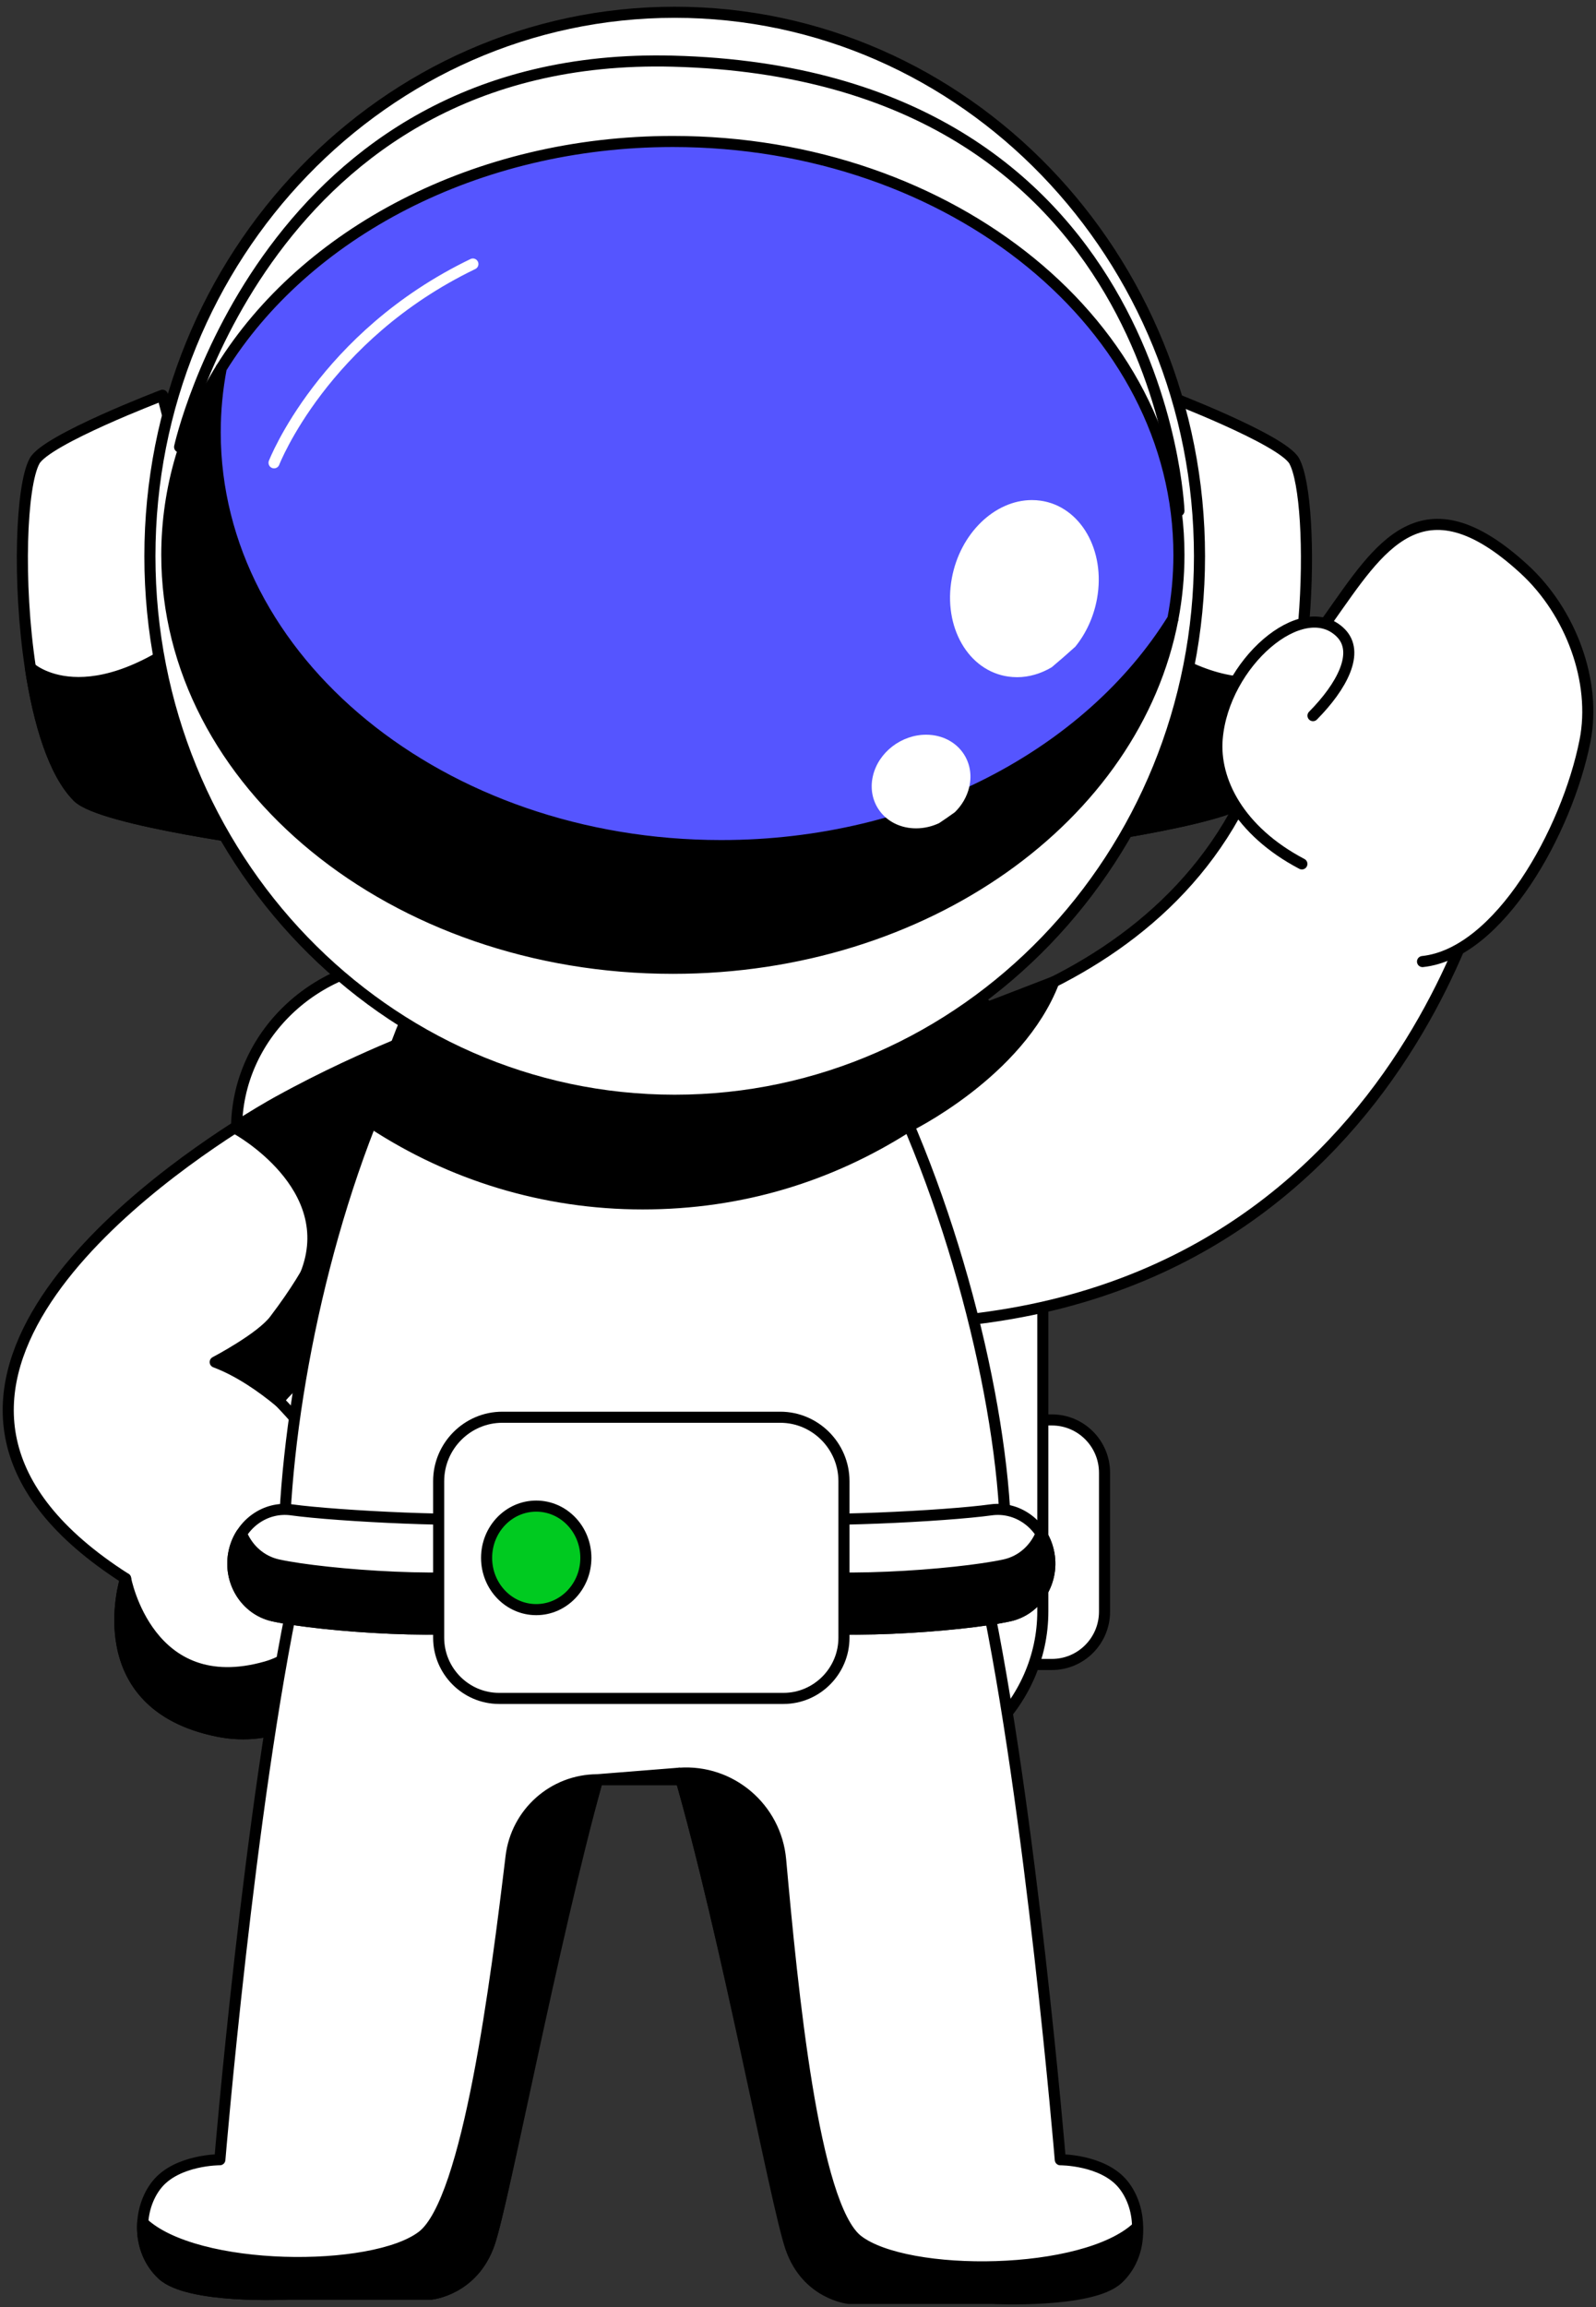 <svg width="144" height="208" viewBox="0 0 144 208" fill="none" xmlns="http://www.w3.org/2000/svg">
<rect x="0" y="0" width="144" height="208" fill="#333333" stroke="none"/>
<g clip-path="url(#clip0_1163_21101)">
<path d="M105.234 35.639C105.234 35.639 115.697 39.619 116.773 41.562C118.765 45.163 118.395 66.335 112.883 71.856C110.722 74.018 94.856 76.036 94.856 76.036L105.234 35.642" fill="white"/>
<path d="M105.234 35.639C105.234 35.639 115.697 39.619 116.773 41.562C118.765 45.163 118.395 66.335 112.883 71.856C110.722 74.018 94.856 76.036 94.856 76.036L105.234 35.642" stroke="black" stroke-linecap="round" stroke-linejoin="round"/>
<path d="M94.856 76.034C94.856 76.034 110.722 74.013 112.88 71.851C115.032 69.698 116.403 65.155 117.151 60.205C116.975 60.365 111.372 65.214 100.193 55.353L100.173 55.336L94.856 76.031" fill="black"/>
<path d="M94.856 76.034C94.856 76.034 110.722 74.013 112.88 71.851C115.032 69.698 116.403 65.155 117.151 60.205C116.975 60.365 111.372 65.214 100.193 55.353L100.173 55.336L94.856 76.031" stroke="black" stroke-linecap="round" stroke-linejoin="round"/>
<path d="M25.036 76.032C25.036 76.032 9.17 74.011 7.012 71.849C4.86 69.696 3.489 65.153 2.741 60.203C1.572 52.476 1.906 43.753 3.122 41.558C4.196 39.615 14.66 35.635 14.66 35.635L19.722 55.334L25.038 76.029" fill="white"/>
<path d="M25.036 76.032C25.036 76.032 9.17 74.011 7.012 71.849C4.86 69.696 3.489 65.153 2.741 60.203C1.572 52.476 1.906 43.753 3.122 41.558C4.196 39.615 14.66 35.635 14.66 35.635L19.722 55.334L25.038 76.029" stroke="black" stroke-linecap="round" stroke-linejoin="round"/>
<path d="M25.036 76.034C25.036 76.034 9.17 74.013 7.012 71.851C4.86 69.698 3.489 65.155 2.741 60.205C2.918 60.365 8.52 65.214 19.7 55.353L19.719 55.336L25.036 76.031" fill="black"/>
<path d="M25.036 76.034C25.036 76.034 9.17 74.013 7.012 71.851C4.86 69.698 3.489 65.155 2.741 60.205C2.918 60.365 8.52 65.214 19.7 55.353L19.719 55.336L25.036 76.031" stroke="black" stroke-linecap="round" stroke-linejoin="round"/>
<path d="M90.507 150.065H94.907C97.53 150.065 99.657 147.931 99.657 145.3V132.782C99.657 130.151 97.53 128.018 94.907 128.018H90.754" fill="white"/>
<path d="M90.507 150.065H94.907C97.53 150.065 99.657 147.931 99.657 145.3V132.782C99.657 130.151 97.53 128.018 94.907 128.018H90.754" stroke="black" stroke-linecap="round" stroke-linejoin="round"/>
<path d="M24.926 150.065H20.526C17.903 150.065 15.776 147.931 15.776 145.3V132.782C15.776 130.151 17.903 128.018 20.526 128.018H24.68" fill="white"/>
<path d="M78.29 160.457H37.143C28.455 160.457 21.345 153.626 21.345 145.277V101.785C21.345 93.436 28.455 86.606 37.143 86.606H78.29C86.978 86.606 94.089 93.436 94.089 101.785V145.277C94.089 153.626 86.978 160.457 78.29 160.457Z" fill="white" stroke="black" stroke-linecap="round" stroke-linejoin="round"/>
<path d="M69.56 94.709C78.646 94.709 106.37 90.728 114.021 67.453L134.931 75.4C134.931 75.4 126.988 118.454 81.143 119.379" fill="white"/>
<path d="M69.56 94.709C78.646 94.709 106.37 90.728 114.021 67.453L134.931 75.4C134.931 75.4 126.988 118.454 81.143 119.379" stroke="black" stroke-linecap="round" stroke-linejoin="round"/>
<path d="M11.331 142.315C11.331 142.315 7.71 153.641 19.613 156.072C21.757 156.514 23.805 156.334 25.638 155.665C33.539 152.744 37.356 140.53 26.983 128.308C26.437 127.658 25.848 127.015 25.221 126.365C25.193 126.34 25.165 126.315 25.139 126.284C25.139 126.284 25.691 125.37 27.454 124.083C28.561 123.276 30.148 122.317 32.367 121.35L36.636 108.257L36.644 108.234L37.401 105.912L42.014 91.775C42.014 91.775 37.787 93.215 32.384 95.669C30.599 96.478 28.682 97.403 26.748 98.424C26.215 98.705 25.677 98.994 25.142 99.289C25.142 99.289 23.971 99.922 22.135 101.066C12.743 106.93 -13.94 126.183 11.334 142.318L11.331 142.315Z" fill="white" stroke="black" stroke-linecap="round" stroke-linejoin="round"/>
<path d="M33.64 110.693L32.367 121.346C26.599 123.857 25.137 126.283 25.137 126.283C25.165 126.311 25.19 126.336 25.215 126.364C23.668 125.085 21.594 123.621 19.416 122.803C19.416 122.803 23.52 120.661 24.772 119.008C28.786 113.714 28.87 111.806 30.405 109.624C30.901 108.919 34.203 109.52 33.64 110.69V110.693Z" fill="black" stroke="black" stroke-linecap="round" stroke-linejoin="round"/>
<path d="M19.613 156.074C7.85 153.668 11.25 142.578 11.328 142.317H11.331C11.331 142.317 13.374 153.291 24.004 150.281C30.803 148.352 30.229 138.741 28.931 132.065C29.046 131.801 29.139 131.528 29.214 131.25H29.217C38.6 145.255 30.26 158.256 19.61 156.077L19.613 156.074Z" fill="black" stroke="black" stroke-linecap="round" stroke-linejoin="round"/>
<path d="M90.098 145.873C94.086 129.979 79.232 76.182 57.618 76.182C36.005 76.182 23.758 124.042 25.823 145.907C25.823 145.907 46.002 145.907 57.714 146.876C70.087 147.902 90.095 145.873 90.095 145.873H90.098Z" fill="white" stroke="black" stroke-linecap="round" stroke-linejoin="round"/>
<path d="M81.833 101.622C80.109 93.748 74.389 76.182 57.618 76.182C40.848 76.182 35.419 93.332 33.696 101.338C40.685 105.892 49.026 108.54 57.986 108.54C66.945 108.54 74.933 106.004 81.83 101.624C81.83 101.624 91.908 96.778 95.081 88.519L85.112 92.362L79.947 95.055L81.83 101.624L81.833 101.622Z" fill="black"/>
<path d="M81.83 101.624C74.933 106.004 66.945 108.54 57.986 108.54C49.026 108.54 40.685 105.892 33.696 101.338C35.419 93.332 40.848 76.182 57.618 76.182C74.389 76.182 80.109 93.748 81.833 101.622L81.83 101.624ZM81.83 101.624C81.83 101.624 91.908 96.778 95.081 88.519L85.112 92.362L79.947 95.055L81.83 101.624Z" stroke="black" stroke-linecap="round" stroke-linejoin="round"/>
<path d="M61.284 159.87C65.533 174.521 69.983 198.322 71.354 202.272C72.808 206.469 76.595 206.834 76.595 206.834H89.529C89.529 206.834 98.466 207.281 100.843 205.091C103.217 202.901 103.082 199.104 101.344 196.953C99.523 194.702 95.666 194.718 95.666 194.718C95.666 194.718 93.023 162.926 88.856 143.395" fill="white"/>
<path d="M61.284 159.87C65.533 174.521 69.983 198.322 71.354 202.272C72.808 206.469 76.595 206.834 76.595 206.834H89.529C89.529 206.834 98.466 207.281 100.843 205.091C103.217 202.901 103.082 199.104 101.344 196.953C99.523 194.702 95.666 194.718 95.666 194.718C95.666 194.718 93.023 162.926 88.856 143.395" stroke="black" stroke-linecap="round" stroke-linejoin="round"/>
<path d="M100.84 205.479C98.466 207.669 89.529 207.222 89.529 207.222H76.595C76.595 207.222 72.808 206.856 71.354 202.662C69.983 198.71 65.533 174.521 61.284 159.873C65.942 159.532 70.009 163.001 70.432 167.665C71.486 179.342 73.377 198.907 77.399 201.993C81.836 205.395 97.838 205.296 102.625 200.779C102.735 202.468 102.194 204.236 100.843 205.482L100.84 205.479Z" fill="black" stroke="black" stroke-linecap="round" stroke-linejoin="round"/>
<path d="M61.284 159.869L53.913 160.456C49.827 175.178 45.461 198.481 44.147 202.268C42.692 206.465 38.906 206.83 38.906 206.83H25.972C25.972 206.83 17.034 207.277 14.66 205.087C12.287 202.898 12.421 199.1 14.159 196.949C15.98 194.698 19.837 194.715 19.837 194.715C19.837 194.715 22.477 162.922 26.647 143.391" fill="white"/>
<path d="M61.284 159.869L53.913 160.456C49.827 175.178 45.461 198.481 44.147 202.268C42.692 206.465 38.906 206.83 38.906 206.83H25.972C25.972 206.83 17.034 207.277 14.66 205.087C12.287 202.898 12.421 199.1 14.159 196.949C15.98 194.698 19.837 194.715 19.837 194.715C19.837 194.715 22.477 162.922 26.647 143.391" stroke="black" stroke-linecap="round" stroke-linejoin="round"/>
<path d="M14.658 205.09C17.031 207.28 25.969 206.833 25.969 206.833H38.903C38.903 206.833 42.689 206.467 44.144 202.273C45.514 198.321 49.662 175.107 53.911 160.459C49.937 160.459 46.587 163.436 46.111 167.394C44.78 178.436 42.266 198.402 38.101 201.601C33.665 205.003 17.662 204.904 12.875 200.387C12.766 202.076 13.304 203.845 14.658 205.09Z" fill="black" stroke="black" stroke-linecap="round" stroke-linejoin="round"/>
<path d="M69.956 146.194C74.207 147.554 86.779 146.621 91.051 145.691C93.615 145.131 95.21 142.478 94.588 139.819C94.019 137.395 91.785 135.796 89.417 136.125C85.392 136.684 73.072 137.322 69.151 136.78" fill="white"/>
<path d="M69.956 146.194C74.207 147.554 86.779 146.621 91.051 145.691C93.615 145.131 95.21 142.478 94.588 139.819C94.019 137.395 91.785 135.796 89.417 136.125C85.392 136.684 73.072 137.322 69.151 136.78" stroke="black" stroke-linecap="round" stroke-linejoin="round"/>
<path d="M69.953 146.193C74.204 147.554 86.779 146.623 91.051 145.69C93.612 145.133 95.21 142.477 94.588 139.818C94.456 139.253 94.234 138.732 93.934 138.271C93.363 139.663 92.172 140.751 90.639 141.085C86.373 142.016 73.809 142.949 69.56 141.594L69.953 146.193Z" fill="black" stroke="black" stroke-linecap="round" stroke-linejoin="round"/>
<path d="M45.772 146.194C41.52 147.554 28.948 146.621 24.677 145.691C22.115 145.131 20.518 142.478 21.14 139.819C21.709 137.395 23.942 135.796 26.311 136.125C30.335 136.684 42.655 137.322 46.576 136.78" fill="white"/>
<path d="M45.772 146.194C41.52 147.554 28.948 146.621 24.677 145.691C22.115 145.131 20.518 142.478 21.14 139.819C21.709 137.395 23.942 135.796 26.311 136.125C30.335 136.684 42.655 137.322 46.576 136.78" stroke="black" stroke-linecap="round" stroke-linejoin="round"/>
<path d="M45.775 146.193C41.523 147.554 28.948 146.623 24.677 145.69C22.115 145.133 20.518 142.477 21.137 139.818C21.269 139.253 21.491 138.732 21.79 138.271C22.362 139.663 23.553 140.751 25.086 141.085C29.352 142.016 41.916 142.949 46.164 141.594L45.772 146.193H45.775Z" fill="black" stroke="black" stroke-linecap="round" stroke-linejoin="round"/>
<path d="M70.401 127.775H45.323C42.162 127.775 39.578 130.37 39.578 133.538V147.363C39.578 147.363 39.578 147.382 39.578 147.391V147.655C39.578 150.663 42.03 153.125 45.032 153.125H45.295C45.295 153.125 45.315 153.125 45.323 153.125H70.401C70.401 153.125 70.421 153.125 70.429 153.125H70.692C73.691 153.125 76.146 150.663 76.146 147.655V133.538C76.146 130.367 73.56 127.775 70.401 127.775Z" fill="white" stroke="black" stroke-linecap="round" stroke-linejoin="round"/>
<path d="M43.903 140.453C43.903 143.031 45.909 145.12 48.381 145.12C50.853 145.12 52.86 143.031 52.86 140.453C52.86 137.876 50.856 135.787 48.381 135.787C45.906 135.787 43.903 137.876 43.903 140.453Z" fill="#00CA20" stroke="black" stroke-linecap="round" stroke-linejoin="round"/>
<path d="M128.348 86.692C135.259 85.964 141.385 74.95 143.005 66.804C144.07 61.443 141.722 55.169 137.523 51.315C128.278 42.828 124.424 49.398 119.92 55.742C116.93 59.956 113.651 65.089 111.344 70.126" fill="white"/>
<path d="M128.348 86.692C135.259 85.964 141.385 74.95 143.005 66.804C144.07 61.443 141.722 55.169 137.523 51.315C128.278 42.828 124.424 49.398 119.92 55.742C116.93 59.956 113.651 65.089 111.344 70.126" stroke="black" stroke-linecap="round" stroke-linejoin="round"/>
<path d="M117.462 77.888C111.801 74.914 109.497 70.379 109.822 66.585C110.405 59.779 117.513 53.682 120.94 57.03C122.754 58.801 121.052 61.907 118.466 64.521" fill="white"/>
<path d="M117.462 77.888C111.801 74.914 109.497 70.379 109.822 66.585C110.405 59.779 117.513 53.682 120.94 57.03C122.754 58.801 121.052 61.907 118.466 64.521" stroke="black" stroke-linecap="round" stroke-linejoin="round"/>
<path d="M60.875 99.196C87.026 99.196 108.225 77.238 108.225 50.152C108.225 23.065 87.026 1.107 60.875 1.107C34.725 1.107 13.525 23.065 13.525 50.152C13.525 77.238 34.725 99.196 60.875 99.196Z" fill="white" stroke="black" stroke-linecap="round" stroke-linejoin="round"/>
<path d="M16.205 40.299C16.205 40.299 24.077 4.562 60.71 5.515C104.943 6.665 106.37 46.056 106.37 46.056" stroke="black" stroke-linecap="round" stroke-linejoin="round"/>
<path d="M65.076 76.239C39.858 76.239 19.416 59.553 19.416 38.967C19.416 37.002 19.604 35.074 19.963 33.193C16.821 38.25 15.05 43.971 15.05 50.029C15.05 70.614 35.492 87.3 60.71 87.3C83.52 87.3 102.423 73.644 105.823 55.803C98.29 67.929 82.873 76.239 65.076 76.239Z" fill="black" stroke="black" stroke-linecap="round" stroke-linejoin="round"/>
<path d="M65.076 76.237C82.873 76.237 98.29 67.925 105.823 55.801C106.182 53.918 106.37 51.989 106.37 50.027C106.37 29.442 85.928 12.756 60.71 12.756C42.913 12.756 27.496 21.068 19.963 33.192C19.604 35.075 19.416 37.004 19.416 38.966C19.416 59.551 39.859 76.237 65.076 76.237Z" fill="#5555FF" stroke="black" stroke-linecap="round" stroke-linejoin="round"/>
<path d="M91.751 61.053C91.493 61.053 91.236 61.033 90.978 60.999C87.36 60.49 85.078 56.527 85.877 52.147C86.62 48.083 89.761 45.086 93.102 45.086C93.36 45.086 93.618 45.103 93.876 45.139C97.491 45.648 99.775 49.612 98.977 53.991C98.674 55.65 97.97 57.131 97.02 58.303C96.325 58.933 95.613 59.554 94.888 60.161C93.915 60.735 92.844 61.055 91.754 61.055" fill="white"/>
<path d="M82.654 74.682C82.483 74.682 82.312 74.673 82.141 74.654C79.739 74.384 78.223 72.29 78.756 69.973C79.249 67.823 81.334 66.24 83.554 66.24C83.725 66.24 83.896 66.249 84.067 66.268C86.468 66.538 87.985 68.632 87.452 70.949C87.25 71.826 86.785 72.61 86.152 73.228C85.689 73.56 85.219 73.889 84.736 74.21C84.092 74.513 83.38 74.682 82.657 74.682" fill="white"/>
<path d="M24.727 41.725C24.727 41.725 29.153 30.312 42.667 23.805" stroke="white" stroke-linecap="round" stroke-linejoin="round"/>
<path d="M21.345 101.786C21.345 101.786 30.756 106.93 27.575 114.885L30.408 109.629L35.775 94.188L21.345 101.786Z" fill="black" stroke="black" stroke-linecap="round" stroke-linejoin="round"/>
</g>
<defs>
<clipPath id="clip0_1163_21101">
<rect width="144" height="208" fill="white"/>
</clipPath>
</defs>
</svg>
